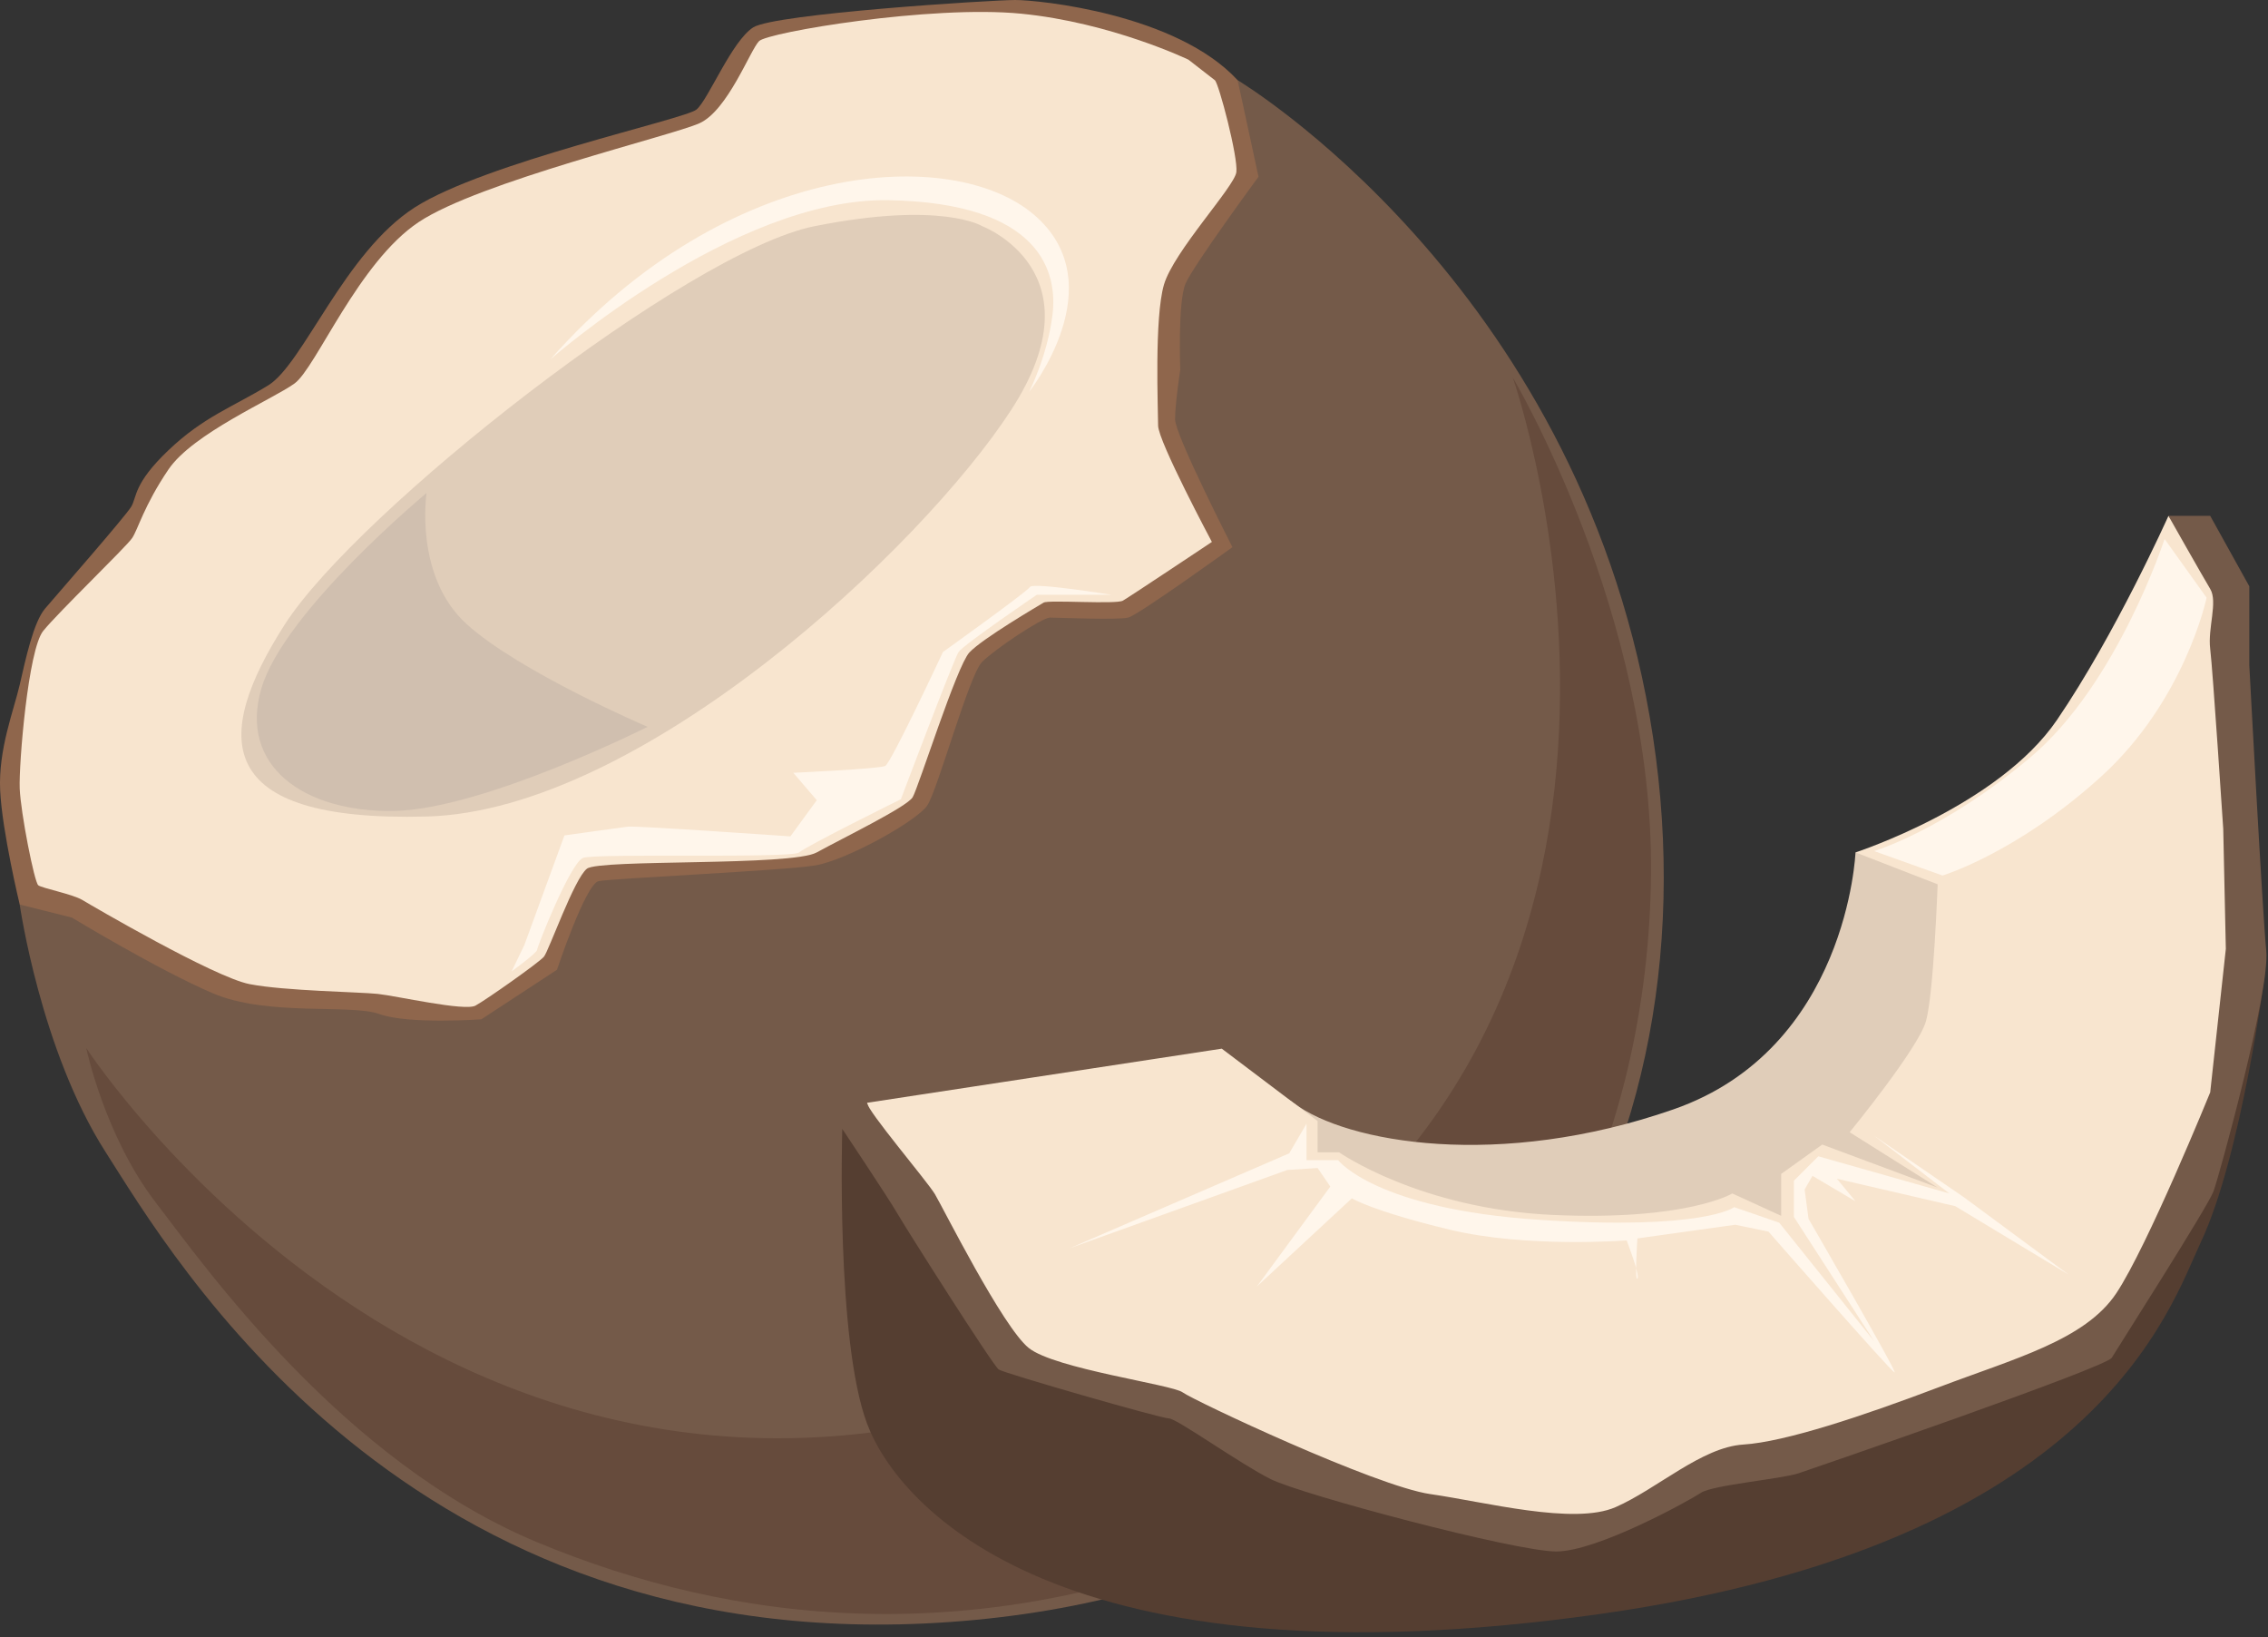 <?xml version="1.0" encoding="UTF-8" standalone="no"?><!DOCTYPE svg PUBLIC "-//W3C//DTD SVG 1.1//EN" "http://www.w3.org/Graphics/SVG/1.1/DTD/svg11.dtd"><svg width="100%" height="100%" viewBox="0 0 230 166" version="1.1" xmlns="http://www.w3.org/2000/svg" xmlns:xlink="http://www.w3.org/1999/xlink" xml:space="preserve" xmlns:serif="http://www.serif.com/" style="fill-rule:evenodd;clip-rule:evenodd;stroke-linejoin:round;stroke-miterlimit:1.414;"><rect x="0" y="0" width="230" height="166" fill="#333333" stroke="none"/><path d="M1.999,91.706c0,0 -1.785,-7.4 -1.982,-11.569c-0.2,-4.165 1.388,-8.134 1.982,-10.712c0.596,-2.578 1.39,-6.347 2.581,-7.734c1.187,-1.391 8.131,-9.325 8.725,-10.316c0.597,-0.994 0.2,-2.319 3.772,-5.722c3.568,-3.403 6.543,-4.394 10.115,-6.578c3.569,-2.181 7.735,-13.487 14.875,-18.05c7.141,-4.562 27.375,-8.925 28.566,-9.919c1.191,-0.99 3.569,-6.94 5.753,-8.331c2.181,-1.387 24.197,-2.775 26.578,-2.775c2.381,0 16.331,1.388 22.547,8.131c6.216,6.744 8,32.732 8,32.732c0,0 -0.397,27.571 -1.784,28.762c-1.388,1.188 -44.432,37.091 -44.432,37.091c0,0 -36.3,11.903 -40.268,12.3c-3.966,0.397 -41.457,-22.019 -41.457,-22.019l-3.571,-5.291Z" style="fill:#8f664c;fill-rule:nonzero;"/><path d="M125.511,8.131c0,0 34.119,20.366 41.788,64.535c7.671,44.165 -15.604,87.806 -70.879,91.775c-55.278,3.965 -79.081,-37.294 -85.693,-47.61c-6.613,-10.312 -8.728,-25.125 -8.728,-25.125l5.29,1.322c0,0 8.728,5.291 14.281,7.672c5.557,2.381 14.019,1.056 16.929,2.116c2.909,1.056 10.315,0.528 10.315,0.528l7.669,-5.025c0,0 2.909,-8.728 4.231,-8.988c1.322,-0.269 18.778,-1.062 21.953,-1.59c3.172,-0.525 10.313,-4.497 11.372,-6.085c1.056,-1.584 4.231,-13.222 5.553,-14.544c1.322,-1.324 6.085,-4.496 6.878,-4.496c0.791,0 6.875,0.262 7.935,0c1.056,-0.266 10.578,-7.141 10.578,-7.141c0,0 -5.819,-11.375 -5.819,-12.959c0,-1.588 0.528,-5.028 0.528,-5.028c0,0 -0.262,-6.875 0.532,-8.725c0.79,-1.854 7.403,-10.844 7.403,-10.844l-2.116,-9.788Z" style="fill:#745a49;fill-rule:nonzero;"/><path d="M120.52,6.05c0,0 -7.821,-3.762 -16.959,-4.662c-9.141,-0.9 -25.687,1.884 -26.581,2.778c-0.894,0.89 -3.175,7.04 -6.05,8.331c-2.875,1.287 -22.331,5.937 -28.466,10.016c-6.131,4.078 -10.412,14.778 -12.594,16.365c-2.184,1.588 -10.315,5.059 -12.793,8.728c-2.482,3.669 -3.075,6.05 -3.672,6.941c-0.594,0.894 -7.5,7.531 -9.025,9.422c-1.525,1.894 -2.478,13.49 -2.381,15.969c0.1,2.484 1.487,9.521 1.884,9.818c0.397,0.297 3.472,0.894 4.466,1.488c0.99,0.597 13.387,7.837 16.959,8.531c3.569,0.694 11.106,0.794 12.991,0.991c1.884,0.196 8.828,1.784 9.918,1.19c1.091,-0.593 6.447,-4.365 6.944,-4.959c0.494,-0.594 3.075,-7.935 4.363,-8.925c1.29,-0.991 20.728,-0.228 23.306,-1.65c2.581,-1.425 9.125,-4.6 9.722,-5.591c0.593,-0.993 4.462,-13.29 5.753,-14.678c1.287,-1.391 7.04,-4.762 7.537,-5.059c0.494,-0.297 7.338,0.2 8.032,-0.197c0.693,-0.397 9.025,-5.953 9.025,-5.953c0,0 -5.454,-10.216 -5.454,-11.8c0,-1.588 -0.396,-10.913 0.594,-14.285c0.994,-3.371 7.141,-9.915 7.341,-11.403c0.197,-1.487 -1.785,-9.028 -2.181,-9.325c-0.397,-0.297 -2.679,-2.081 -2.679,-2.081Z" style="fill:#f8e5cf;fill-rule:nonzero;"/><path d="M153.414,38.281c0,0 14.281,23.938 14.019,50.385c-0.266,26.446 -11.903,54.746 -40.069,66.912c-28.169,12.166 -53.162,8.994 -72.865,0.794c-19.704,-8.197 -33.588,-27.769 -38.747,-34.513c-5.157,-6.747 -7.007,-15.606 -7.007,-15.606c0,0 41.3,63.491 109.494,29.622c59.11,-29.356 35.175,-97.594 35.175,-97.594Z" style="fill:#664b3c;fill-rule:nonzero;"/><path d="M99.617,22.934c0,0 12.035,4.582 2.938,18.613c-9.1,14.031 -37.569,40.662 -59.291,41.237c-21.719,0.572 -21.719,-8.018 -14.381,-19.475c7.337,-11.453 40.797,-37.796 53.712,-40.375c12.916,-2.575 17.022,0 17.022,0Z" style="fill:#e0cdb9;fill-rule:nonzero;"/><path d="M43.258,49.984c0,0 -14.478,12.003 -16.759,19.838c-2.282,7.834 4.312,12.528 13.387,12.397c9.075,-0.131 25.788,-8.528 25.788,-8.528c0,0 -12.994,-5.557 -18.35,-10.416c-5.354,-4.859 -4.066,-13.291 -4.066,-13.291Z" style="fill:#d0bfaf;fill-rule:nonzero;"/><path d="M55.82,36.431c0,0 18.647,-16.397 34.25,-16.134c15.607,0.266 17.191,7.406 16.663,11.637c-0.528,4.232 -2.378,7.804 -2.378,7.804c0,0 8.725,-10.904 0.528,-17.947c-8.2,-7.047 -30.944,-5.857 -49.063,14.64Z" style="fill:#fff6eb;fill-rule:nonzero;"/><path d="M51.886,98.484c0,0 2.581,-1.881 2.581,-2.181c0,-0.297 3.372,-8.828 4.66,-9.325c1.29,-0.49 21.225,0.075 21.918,-0.556c0.694,-0.631 10.316,-5.394 10.316,-5.394c0,0 5.356,-14.178 5.85,-14.925c0.497,-0.744 7.934,-5.803 7.934,-5.803l7.538,0c0,0 -7.934,-1.284 -8.231,-0.791c-0.297,0.494 -8.825,6.594 -8.825,6.594c0,0 -5.257,11.256 -5.853,11.553c-0.594,0.297 -9.322,0.694 -9.322,0.694l2.378,2.778l-2.675,3.669c0,0 -15.666,-1.091 -16.463,-0.988c-0.797,0.097 -6.45,0.891 -6.45,0.891l-4.065,11.109l-1.291,2.675Z" style="fill:#fff6eb;fill-rule:nonzero;"/><path d="M188.167,86.422c0,0 -0.79,19.897 -18.447,26.047c-17.653,6.15 -33.156,3.412 -38.506,-0.625c-5.35,-4.041 -8.9,7.175 -8.9,7.175c0,0 1.191,11.897 17.853,15.665c16.66,3.769 21.222,4.166 33.322,0.597c12.1,-3.572 18.844,-10.515 23.803,-12.497c4.96,-1.984 10.316,-14.281 10.316,-14.281l2.181,-19.044l-6.544,-3.037l-15.078,0Z" style="fill:#e0cdb9;fill-rule:nonzero;"/><path d="M87.93,111.806l35.972,-5.487l9.718,7.34l0,3.172l2.182,0c0,0 8.203,5.753 21.756,6.35c13.553,0.594 18.116,-2.181 18.116,-2.181l4.956,2.266l0,-4.247l4.165,-2.978l11.704,4.362l-8.925,-5.612c0,0 6.943,-8.472 7.737,-11.247c0.791,-2.778 1.188,-13.888 1.188,-13.888l-8.332,-3.234c0,0 14.482,-4.7 20.432,-13.428c5.953,-8.725 11.306,-20.694 11.306,-20.694l6.747,8.597l0,40.062c0,0 -2.788,26.563 -12.3,33.529c-9.513,6.965 -38.678,13.884 -38.678,13.884l-15.672,7.141l-21.291,-3.769l-16.597,-7.341l-6.347,-2.775l-13.553,-4.165c0,0 -12.959,-19.372 -14.284,-25.657Z" style="fill:#f8e5cf;fill-rule:nonzero;"/><path d="M85.417,114.453c0,0 -0.659,21.422 2.513,29.885c3.175,8.465 19.556,27.043 74.319,19.299c50.515,-7.14 57.837,-31.128 60.931,-37.681c4.165,-8.825 6.575,-27.647 6.575,-27.647l-14.41,35.882c0,0 -34.184,13.322 -34.581,13.453c-0.397,0.134 -7.009,0.928 -7.406,1.059c-0.397,0.131 -12.297,6.613 -12.297,6.613l-7.537,-0.135l-14.813,-3.437c0,0 -11.241,-4.497 -11.637,-4.76c-0.397,-0.265 -9.785,-5.159 -9.785,-5.159l-15.075,-4.362l-10.184,-17.457l-6.613,-5.553Z" style="fill:#553e31;fill-rule:nonzero;"/><path d="M87.93,111.806c0,0.794 6.084,7.935 6.878,9.26c0.794,1.322 6.875,13.487 9.522,15.603c2.644,2.115 14.547,3.703 15.603,4.497c1.059,0.793 19.572,9.522 25.125,10.315c5.556,0.791 14.547,3.172 18.778,1.322c4.231,-1.853 8.728,-6.084 12.959,-6.347c4.232,-0.265 12.166,-2.909 19.838,-5.819c7.669,-2.909 14.809,-4.762 17.984,-9.521c3.172,-4.763 9.522,-20.366 9.522,-20.366l1.585,-14.547l-0.263,-12.166c0,0 -1.059,-16.134 -1.322,-18.249c-0.265,-2.116 0.794,-4.76 0,-6.082c-0.794,-1.322 -4.234,-7.406 -4.234,-7.406l4.234,0l3.966,7.141l0,8c0,0 1.322,24.993 1.719,28.962c0.396,3.966 -4.76,22.81 -5.357,24.397c-0.593,1.588 -9.718,15.869 -10.312,16.859c-0.597,0.994 -29.953,11.11 -31.738,11.704c-1.787,0.596 -8.728,1.19 -9.918,1.984c-1.191,0.794 -10.513,5.95 -14.679,5.95c-4.165,0 -25.787,-5.75 -28.962,-7.338c-3.172,-1.587 -9.519,-6.15 -10.313,-6.15c-0.793,0 -16.662,-4.562 -17.259,-4.959c-0.594,-0.397 -9.519,-14.478 -10.312,-15.869c-0.794,-1.387 -5.557,-8.528 -5.557,-8.528l2.513,-2.647Z" style="fill:#745a49;fill-rule:nonzero;"/><path d="M190.055,86.287l6.94,2.479c0,0 7.538,-2.278 16.069,-10.019c8.528,-7.735 10.71,-18.15 10.71,-18.15l-4.263,-5.95c0,0 -4.762,14.678 -13.587,22.119c-8.829,7.437 -15.869,9.521 -15.869,9.521Z" style="fill:#fff6eb;fill-rule:nonzero;"/><path d="M132.495,113.925l0,3.7l3.207,0c0,0 3.768,4.959 20.431,6.05c16.662,1.091 19.737,-1.287 19.737,-1.287l4.563,1.574l9.622,12.013l-8.135,-12.597l0,-3.669l2.479,-2.478l13.29,3.769l-7.634,-5.853l9.122,6.247l10.612,7.837l-11.503,-6.943l-12.003,-2.779l1.884,2.282l-4.362,-2.578l-0.794,1.387l0.397,2.978c0,0 9.025,15.569 8.728,15.569c-0.297,0 -12.794,-14.281 -12.794,-14.281l-3.372,-0.694l-9.918,1.387c0,0 -0.297,4.366 0,4.069c0.297,-0.3 -1.091,-3.869 -1.091,-3.869c0,0 -10.116,0.794 -17.953,-1.09c-7.834,-1.885 -9.916,-3.175 -9.916,-3.175l-9.622,8.928l7.438,-10.119l-1.288,-1.884l-3.075,0.2l-22.018,7.919l22.215,-9.607l1.753,-3.006Z" style="fill:#fff6eb;fill-rule:nonzero;"/></svg>